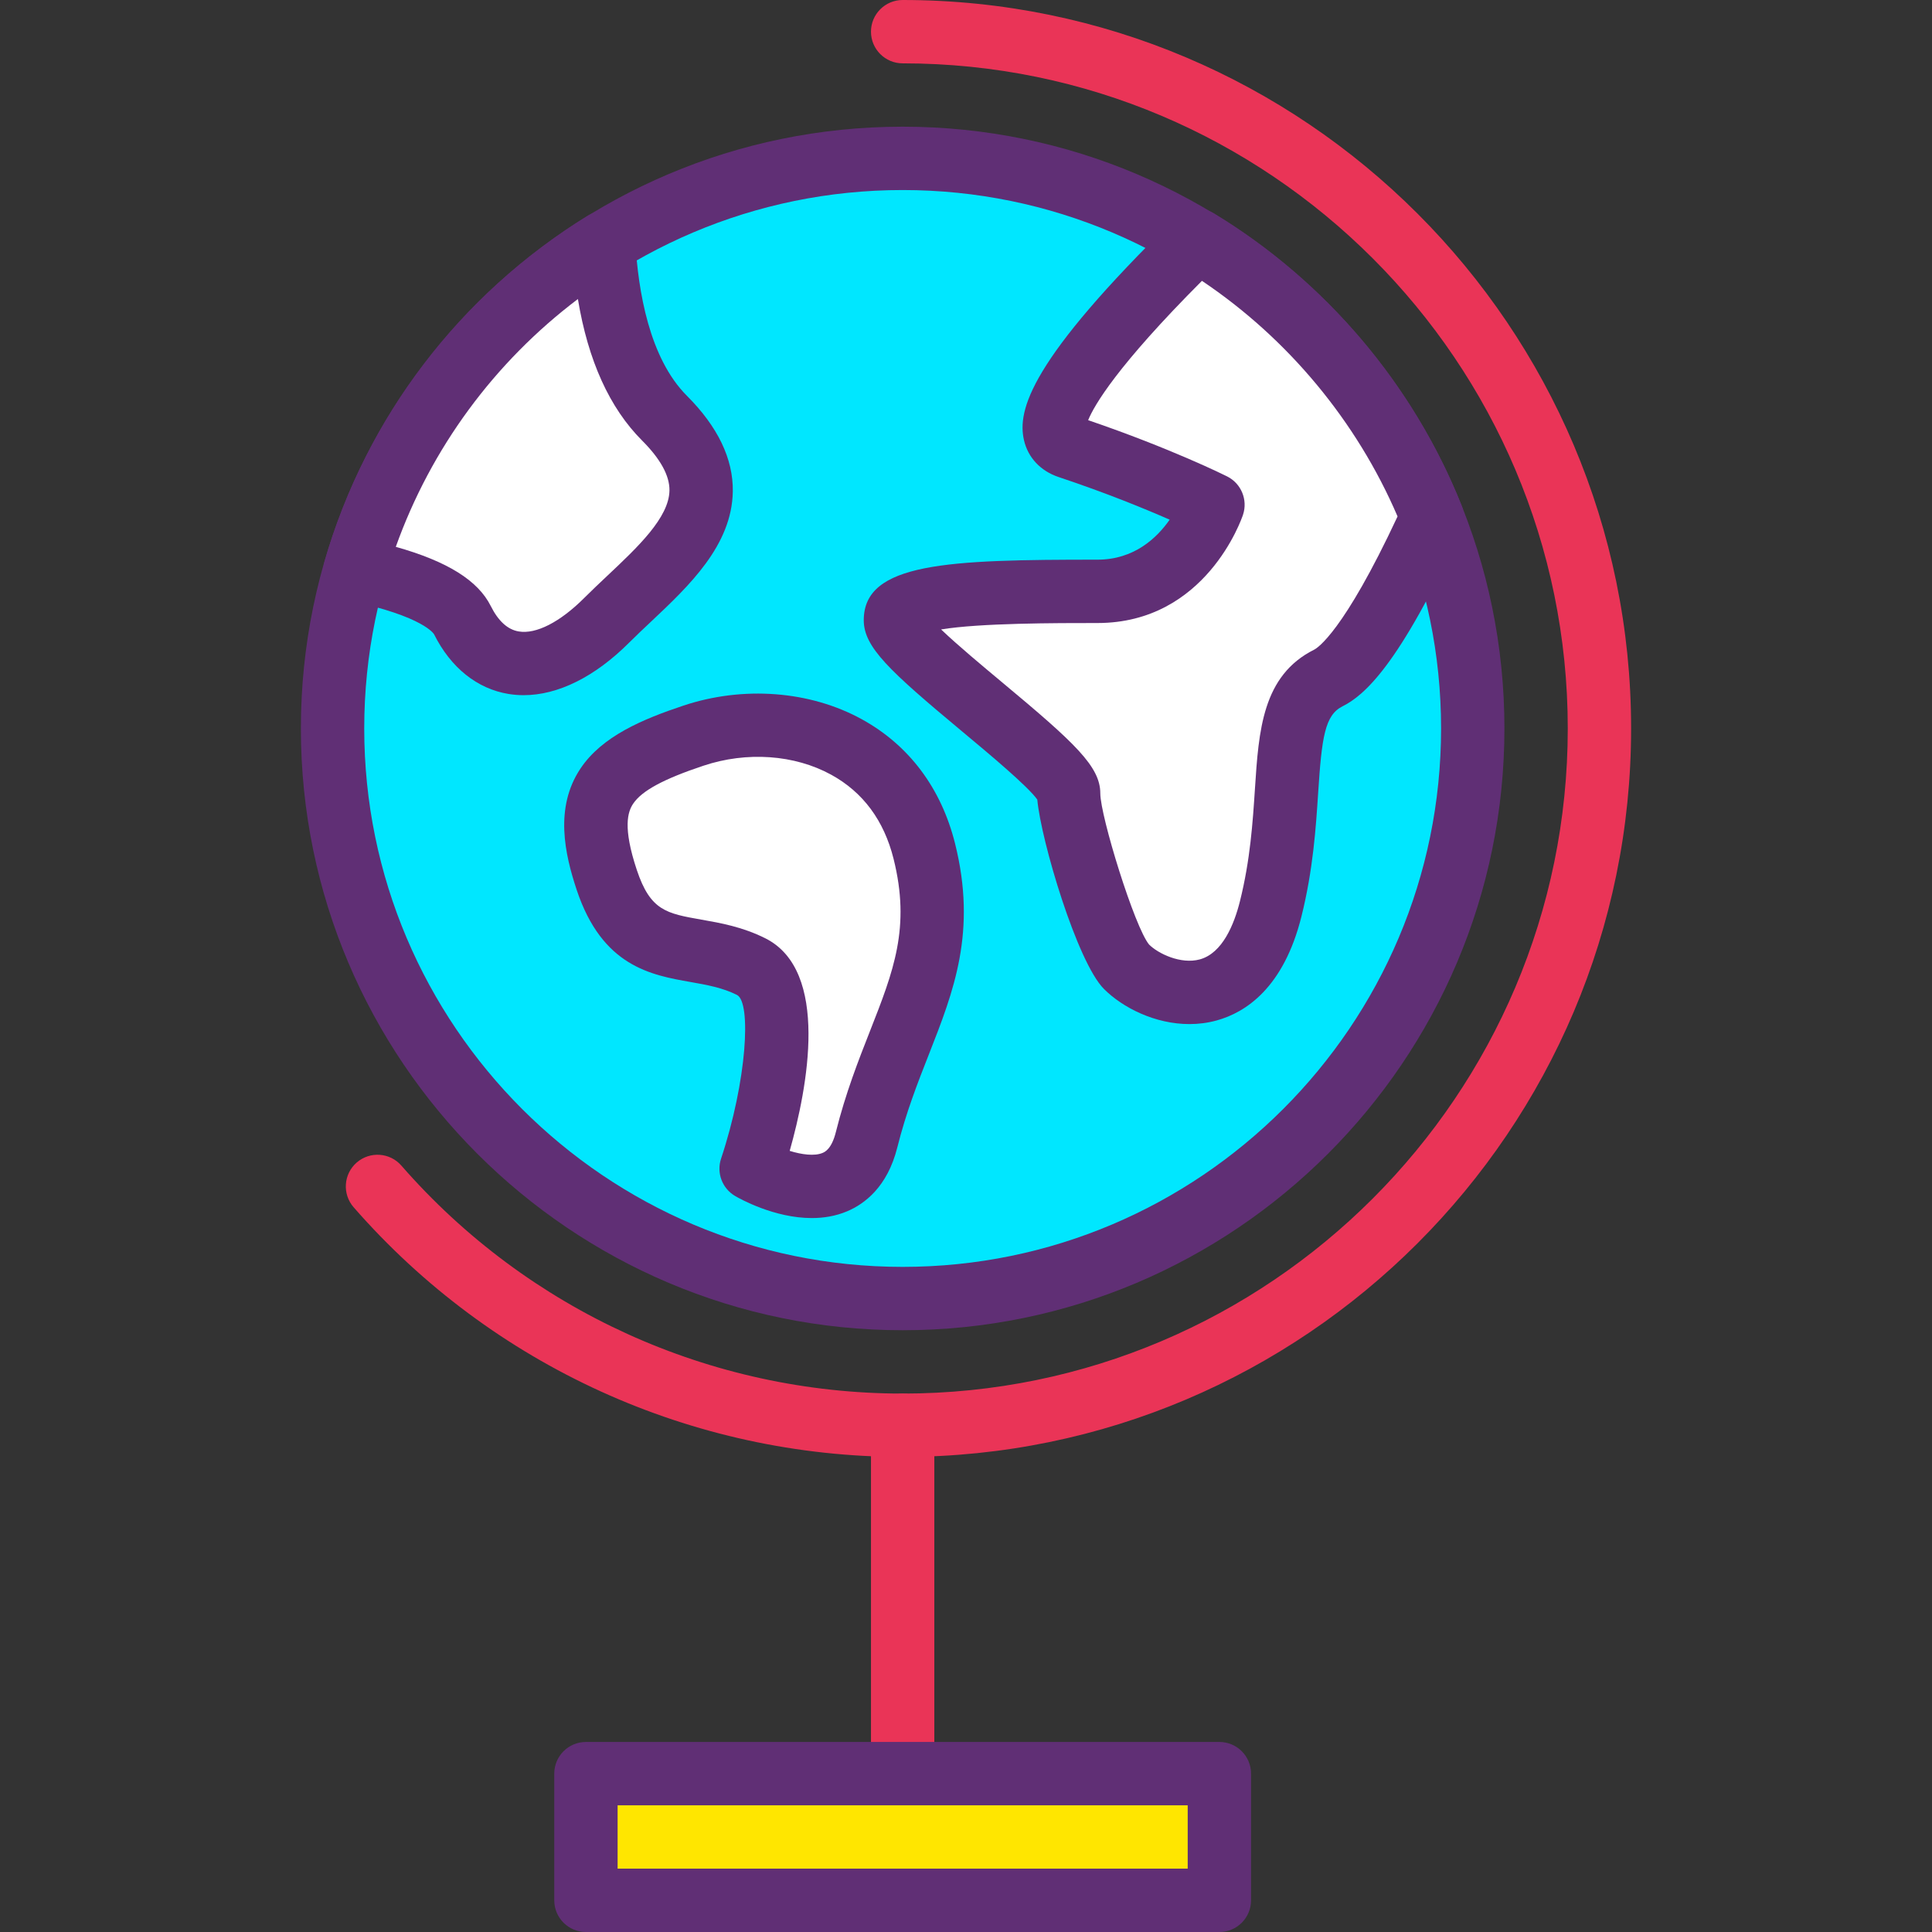 <?xml version="1.0" encoding="iso-8859-1"?>
<!-- Generator: Adobe Illustrator 19.0.0, SVG Export Plug-In . SVG Version: 6.00 Build 0)  -->
<svg version="1.1" id="Capa_1" xmlns="http://www.w3.org/2000/svg" xmlns:xlink="http://www.w3.org/1999/xlink" x="0px" y="0px"
	 viewBox="0 0 416.427 416.427" style="enable-background:new 0 0 416.427 416.427;" xml:space="preserve">
<rect x="0" y="0" width="416.427" height="416.427" fill="#333333" stroke="none"/>
<circle style="fill:#00E7FF;" cx="194.56" cy="157.013" r="122.88"/>
<path style="fill:#602F75;" d="M194.56,286.72c-71.52,0-129.707-58.187-129.707-129.707S123.04,27.307,194.56,27.307
	s129.707,58.187,129.707,129.707S266.08,286.72,194.56,286.72z M194.56,40.96c-63.993,0-116.053,52.06-116.053,116.053
	s52.06,116.053,116.053,116.053s116.053-52.06,116.053-116.053S258.553,40.96,194.56,40.96z"/>
<path style="fill:#FFFFFF;" d="M76.556,122.757c10.583,2.241,20.499,5.68,23.122,10.924c6.223,12.443,18.666,12.443,31.109,0
	c12.443-12.443,31.109-24.887,12.443-43.552c-9.315-9.315-12.377-24.684-13.107-37.745C104.487,68.207,85.127,93.184,76.556,122.757
	z"/>
<path style="fill:#602F75;" d="M112.86,149.84c-1.091,0-2.167-0.087-3.231-0.259c-6.764-1.097-12.467-5.659-16.06-12.846
	c-0.017-0.036-2.091-3.84-18.427-7.296c-1.857-0.393-3.466-1.543-4.444-3.169c-0.973-1.626-1.231-3.587-0.7-5.41
	c8.963-30.93,29.044-57.313,56.537-74.283c2.05-1.266,4.606-1.353,6.746-0.244c2.133,1.113,3.523,3.27,3.657,5.673
	c0.597,10.716,3.014,25.194,11.117,33.3c6.67,6.67,9.999,13.607,9.894,20.617c-0.174,11.633-9.457,20.374-17.647,28.087
	c-1.603,1.51-3.193,3.004-4.69,4.5C128.224,145.9,120.26,149.84,112.86,149.84z M85.309,117.866
	c11.146,3.14,17.724,7.264,20.473,12.761c1.623,3.249,3.654,5.089,6.033,5.477c3.743,0.637,8.924-2.029,14.143-7.25
	c1.591-1.591,3.28-3.183,4.983-4.787c6.523-6.144,13.269-12.493,13.356-18.35c0.046-3.18-1.937-6.799-5.897-10.761
	c-7.013-7.016-11.65-17.246-13.839-30.503C106.54,78.08,92.916,96.597,85.309,117.866z"/>
<path style="fill:#FFFFFF;" d="M161.896,251.895c0,0,12.443-37.33,0-43.552c-12.443-6.223-24.887,0-31.109-18.666
	c-6.223-18.666,0-24.887,18.666-31.109s43.552,0,49.775,24.887c6.223,24.887-6.222,37.33-12.443,62.218
	C182.255,263.782,161.896,251.895,161.896,251.895z"/>
<path style="fill:#602F75;" d="M174.973,262.543c-8.076,0-15.473-4.14-16.517-4.75c-2.79-1.626-4.057-4.99-3.036-8.054
	c5.581-16.79,6.564-33.72,3.424-35.29s-6.477-2.161-10.01-2.784c-8.477-1.493-19.029-3.35-24.523-19.83
	c-2.584-7.753-4.826-17.731,0.797-26.167c4.659-6.987,13.416-10.653,22.19-13.577c12.897-4.302,27.267-3.203,38.436,2.924
	c10.173,5.583,17.13,14.846,20.116,26.783c4.756,19.029-0.29,31.863-5.634,45.454c-2.42,6.156-4.924,12.527-6.81,20.077
	c-2.127,8.499-7.057,12.174-10.82,13.759C180.099,262.137,177.504,262.543,174.973,262.543z M161.896,251.897h0.067H161.896z
	 M170.213,248.064c2.596,0.8,5.344,1.171,7.086,0.437c0.48-0.203,1.947-0.829,2.86-4.483c2.103-8.407,4.89-15.5,7.351-21.76
	c5.103-12.979,8.789-22.357,5.093-37.144c-2.067-8.27-6.589-14.367-13.44-18.127c-7.9-4.34-18.21-5.067-27.551-1.94
	c-8.607,2.867-13.276,5.396-15.147,8.197c-1.133,1.7-2.284,5.03,0.797,14.273c2.92,8.764,6.373,9.373,13.94,10.706
	c4.137,0.727,8.827,1.553,13.747,4.014C178.927,209.224,174.056,234.447,170.213,248.064z"/>
<path style="fill:#FFFFFF;" d="M258.144,51.847c-18.57,18.159-38.753,40.856-27.808,44.505
	c18.666,6.223,31.109,12.443,31.109,12.443s-6.222,18.666-24.887,18.666c-18.666,0-43.552,0-43.552,6.223
	c0,6.222,37.33,31.109,37.33,37.33c0,6.221,8.044,32.932,12.443,37.33c6.223,6.223,24.887,12.443,31.109-12.443
	c6.222-24.887,0-43.552,12.443-49.775c6.956-3.478,15.853-20.407,22.35-34.664C298.72,86.526,280.854,65.606,258.144,51.847z"/>
<path style="fill:#602F75;" d="M256.37,220.733c-7.414,0-14.384-3.529-18.417-7.564c-5.767-5.767-13.559-31.927-14.374-40.827
	c-2.06-2.903-10.557-9.984-16.28-14.754c-15.647-13.037-21.123-18.116-21.123-23.91c0-12.44,18.203-13.047,50.381-13.047
	c7.883,0,12.8-4.666,15.553-8.62c-5.309-2.33-13.681-5.77-23.933-9.187c-3.879-1.294-6.6-4.183-7.463-7.933
	c-1.487-6.456,1.23-17.2,32.657-47.927c2.22-2.173,5.644-2.577,8.31-0.959c23.994,14.541,42.94,36.883,53.344,62.92
	c0.69,1.731,0.643,3.669-0.13,5.367c-13.327,29.237-20.943,35.654-25.51,37.939c-3.826,1.91-4.483,6.637-5.267,18.661
	c-0.48,7.376-1.08,16.56-3.606,26.663c-3.847,15.394-12.041,20.669-18.237,22.386C260.306,220.489,258.323,220.733,256.37,220.733z
	 M202.846,135.67c3.56,3.403,9.09,8.009,13.193,11.433c15.647,13.037,21.123,18.116,21.123,23.91c0,4.896,7.404,28.87,10.523,32.587
	c1.917,1.913,6.796,4.316,10.943,3.186c4.883-1.353,7.39-7.567,8.634-12.544c2.231-8.91,2.76-17.053,3.231-24.24
	c0.817-12.541,1.591-24.387,12.783-29.983c0.623-0.314,6.287-3.714,17.956-28.706c-8.817-20.529-23.61-38.327-42.163-50.78
	c-18.33,18.374-23.219,26.824-24.527,30.031c17.763,6.064,29.447,11.87,29.954,12.124c3.036,1.521,4.497,5.043,3.424,8.264
	c-0.317,0.954-8.043,23.337-31.363,23.337C227.721,134.287,211.231,134.287,202.846,135.67z"/>
<g>
	<path style="fill:#EA3457;" d="M194.56,314.027c-45.36,0-88.491-19.613-118.337-53.813c-2.48-2.843-2.186-7.153,0.654-9.634
		c2.85-2.476,7.159-2.186,9.634,0.654c27.252,31.23,66.632,49.14,108.049,49.14c79.049,0,143.36-64.311,143.36-143.36
		s-64.311-143.36-143.36-143.36c-3.77,0-6.827-3.057-6.827-6.827S190.79,0,194.56,0c86.578,0,157.013,70.436,157.013,157.013
		S281.138,314.027,194.56,314.027z"/>
	<path style="fill:#EA3457;" d="M194.56,389.12c-3.77,0-6.827-3.057-6.827-6.827V307.2c0-3.77,3.057-6.827,6.827-6.827
		c3.77,0,6.827,3.057,6.827,6.827v75.093C201.387,386.063,198.33,389.12,194.56,389.12z"/>
</g>
<rect x="126.293" y="382.293" style="fill:#FFE600;" width="136.533" height="27.307"/>
<path style="fill:#602F75;" d="M262.827,416.427H126.293c-3.77,0-6.827-3.057-6.827-6.827v-27.307c0-3.77,3.057-6.827,6.827-6.827
	h136.533c3.77,0,6.827,3.057,6.827,6.827V409.6C269.653,413.37,266.597,416.427,262.827,416.427z M133.12,402.773H256V389.12H133.12
	V402.773z"/>
<g>
</g>
<g>
</g>
<g>
</g>
<g>
</g>
<g>
</g>
<g>
</g>
<g>
</g>
<g>
</g>
<g>
</g>
<g>
</g>
<g>
</g>
<g>
</g>
<g>
</g>
<g>
</g>
<g>
</g>
</svg>
